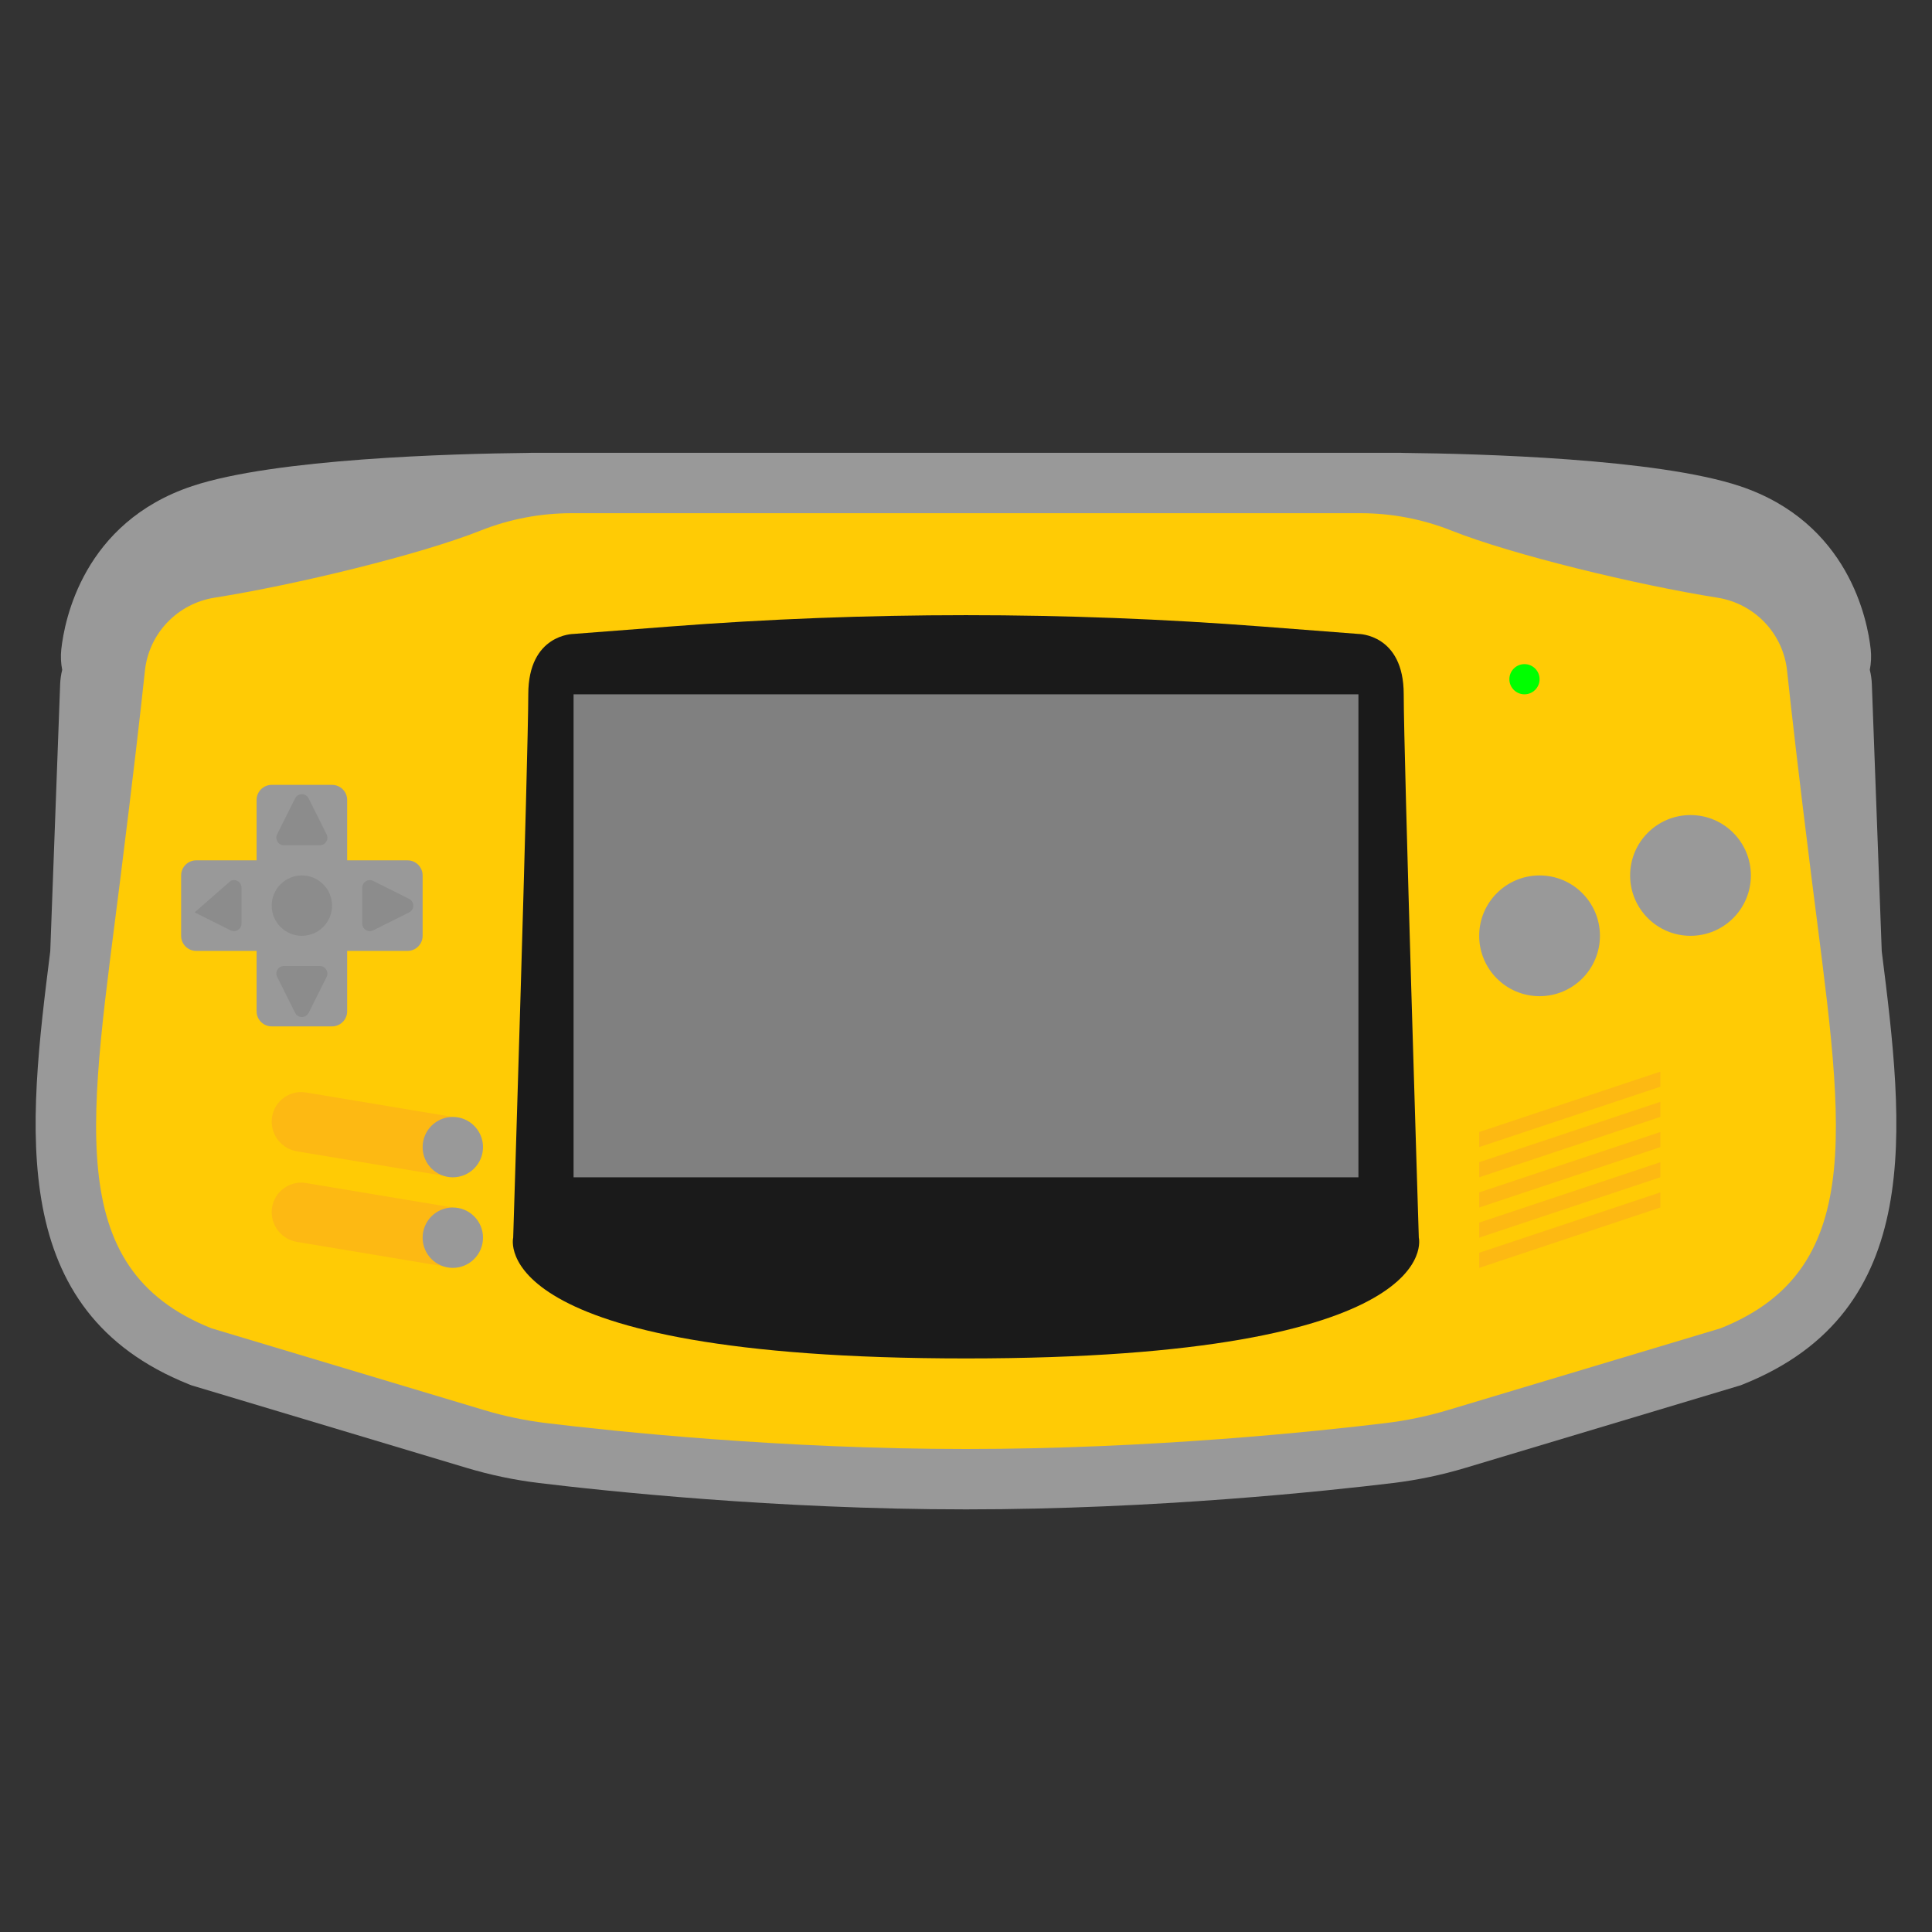 <?xml version="1.0" encoding="iso-8859-1"?>
<!-- Generator: Adobe Illustrator 27.8.1, SVG Export Plug-In . SVG Version: 6.00 Build 0)  -->
<svg version="1.1" id="Layer_1" xmlns="http://www.w3.org/2000/svg" xmlns:xlink="http://www.w3.org/1999/xlink" x="0px" y="0px"
	 viewBox="0 0 256 256" style="enable-background:new 0 0 256 256;" xml:space="preserve">
<rect x="0" y="0" width="256" height="256" fill="#333333" stroke="none"/>
<path style="opacity:0.5;fill:#FFFFFF;" d="M249.34,126.043l-1.31-35.376c-0.024-0.657-0.118-1.295-0.273-1.907
	c0.177-0.888,0.22-1.806,0.121-2.723c-0.42-3.857-2.912-16.814-17.348-21.626c-10.951-3.65-34.539-4.292-44.45-4.396
	C185.936,60.006,185.77,60,185.586,60H70.414c-0.185,0-0.35,0.006-0.494,0.014c-9.911,0.104-33.499,0.746-44.45,4.396
	C11.034,69.223,8.542,82.18,8.122,86.036c-0.1,0.917-0.056,1.835,0.121,2.723c-0.155,0.612-0.249,1.25-0.273,1.907l-1.31,35.376
	c-2.954,23.484-5.873,47.688,18.369,57.385l0.331,0.132l0.341,0.102l36.172,10.852c3.099,0.93,6.301,1.599,9.519,1.99
	C80.048,197.555,102.891,200,128,200s47.952-2.445,56.607-3.496c3.218-0.391,6.421-1.06,9.519-1.99l36.173-10.852l0.341-0.102
	l0.331-0.132C255.213,173.731,252.294,149.527,249.34,126.043z"/>
<path style="fill:#999999;" d="M24,160l-10-12l1.964-53.037C15.984,94.425,16.426,94,16.964,94H24V160z"/>
<path style="fill:#999999;" d="M232,160l10-12l-1.964-53.037c-0.02-0.538-0.461-0.963-0.999-0.963H232V160z"/>
<path style="fill:#999999;" d="M72,72c0,0-32,0-44,4c-9.788,3.263-11.592,11.848-11.925,14.902C16.011,91.491,16.479,92,17.071,92
	H72V72z"/>
<path style="fill:#999999;" d="M184,72c0,0,32,0,44,4c9.788,3.263,11.592,11.848,11.925,14.902c0.064,0.588-0.404,1.098-0.996,1.098
	H184V72z"/>
<path style="fill:#FFCB05;" d="M240,116c-1.664-13.31-2.635-21.776-3.203-27.125c-0.525-4.95-4.314-8.903-9.231-9.68
	c-10.657-1.685-27.202-5.691-35.243-8.89C188.469,68.771,184.368,68,180.22,68c-10.852,0-31.536,0-52.22,0s-41.368,0-52.22,0
	c-4.148,0-8.249,0.771-12.103,2.305c-8.041,3.199-24.587,7.205-35.243,8.89c-4.916,0.777-8.706,4.731-9.231,9.68
	C18.635,94.224,17.664,102.69,16,116c-4,32-8,52,12,60l36.172,10.852c2.677,0.803,5.411,1.374,8.185,1.711
	C81.43,189.664,103.547,192,128,192s46.57-2.336,55.642-3.438c2.774-0.337,5.508-0.908,8.185-1.711L228,176C248,168,244,148,240,116
	z"/>
<path style="fill:#1A1A1A;" d="M188,164c0,0-2-64-2-72s-6-8-6-8l-12.731-0.979c-26.14-2.011-52.397-2.011-78.537,0L76,84
	c0,0-6,0-6,8s-2,72-2,72s-4,16,60,16S188,164,188,164z"/>
<rect x="76" y="92" style="fill:#808080;" width="104" height="64"/>
<circle style="fill:#999999;" cx="204" cy="124" r="8"/>
<circle style="fill:#999999;" cx="224" cy="116" r="8"/>
<polygon style="fill:#FDB913;" points="220,144 196,152 196,150 220,142 "/>
<polygon style="fill:#FDB913;" points="220,148 196,156 196,154 220,146 "/>
<polygon style="fill:#FDB913;" points="220,152 196,160 196,158 220,150 "/>
<polygon style="fill:#FDB913;" points="220,156 196,164 196,162 220,154 "/>
<polygon style="fill:#FDB913;" points="220,160 196,168 196,166 220,158 "/>
<path style="fill:#FDB913;" d="M60,156l-20.658-3.443c-1.929-0.321-3.342-1.99-3.342-3.946v0c0-2.414,2.168-4.25,4.549-3.853L60,148
	V156z"/>
<circle style="fill:#999999;" cx="60" cy="152" r="4"/>
<path style="fill:#FDB913;" d="M60,168l-20.658-3.443c-1.929-0.321-3.342-1.99-3.342-3.946v0c0-2.414,2.168-4.25,4.549-3.853L60,160
	V168z"/>
<circle style="fill:#999999;" cx="60" cy="164" r="4"/>
<path style="fill:#D9D9D9;" d="M32,108"/>
<rect x="72" y="84" style="fill:#1A1A1A;" width="0" height="0"/>
<circle style="fill:#00FF00;" cx="202" cy="90" r="2"/>
<path style="fill:#999999;" d="M54,114h-8v-8c0-1.105-0.895-2-2-2h-8c-1.105,0-2,0.895-2,2v8h-8c-1.105,0-2,0.895-2,2v8
	c0,1.105,0.895,2,2,2h8v8c0,1.105,0.895,2,2,2h8c1.105,0,2-0.895,2-2v-8h8c1.105,0,2-0.895,2-2v-8C56,114.895,55.105,114,54,114z"/>
<circle style="fill:#8C8C8C;" cx="40" cy="120" r="4"/>
<path style="fill:#8C8C8C;" d="M37.618,112h4.764c0.743,0,1.227-0.782,0.894-1.447l-2.382-4.764c-0.369-0.737-1.42-0.737-1.789,0
	l-2.382,4.764C36.391,111.218,36.875,112,37.618,112z"/>
<path style="fill:#8C8C8C;" d="M42.382,128h-4.764c-0.743,0-1.227,0.782-0.894,1.447l2.382,4.764c0.369,0.737,1.42,0.737,1.789,0
	l2.382-4.764C43.609,128.782,43.125,128,42.382,128z"/>
<path style="fill:#8C8C8C;" d="M48,117.618v4.764c0,0.743,0.782,1.227,1.447,0.894l4.764-2.382c0.737-0.369,0.737-1.42,0-1.789
	l-4.764-2.382C48.782,116.391,48,116.875,48,117.618z"/>
<path style="fill:#8C8C8C;" d="M25.789,120.894l4.764,2.382c0.665,0.332,1.447-0.151,1.447-0.894v-4.764
	c0-0.743-0.782-1.227-1.447-0.894"/>
</svg>
